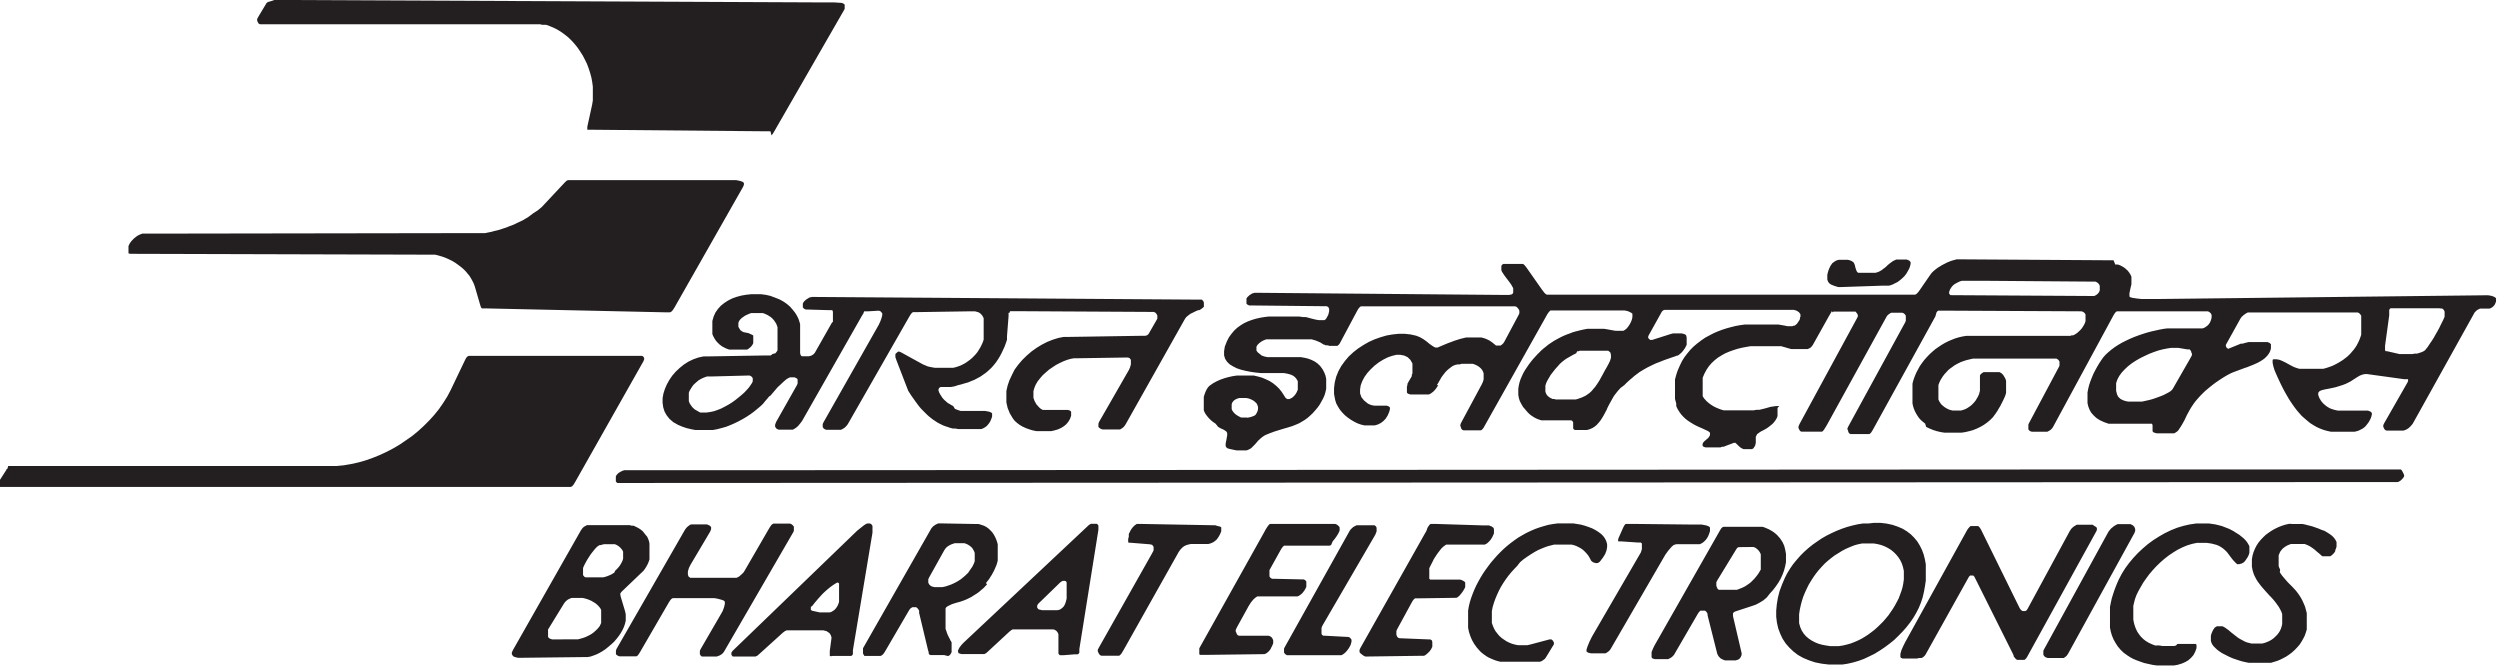 <svg xmlns="http://www.w3.org/2000/svg" id="Layer_1" data-name="Layer 1" viewBox="0 0 240.12 63.99"><defs><style>.cls-1{fill:#231f20;}</style></defs><path class="cls-1" d="M219.9,50.31l-.35.07-.35.11-.34.13-.32.15-.32.18-.3.2-.29.21-.26.25-.24.25-.22.27-.19.3-.15.3-.13.32-.09.32-.06.34v.36l0,.36.07.36.12.38.09.19.09.18.1.18.12.18.12.16.12.16.13.16.14.16.14.16.14.16.14.15.14.16.14.14.15.16.14.16.13.16.13.17.12.17.12.17.1.18.13.25.09.25,0,.25,0,.24v.24l0,.23-.05.22-.07.22-.1.22-.12.19-.14.18-.17.17-.16.15-.2.15-.21.12-.22.1-.24.09-.24.06-.26,0-.26,0-.26,0-.26,0-.23-.06-.23-.06-.21-.09-.2-.11-.19-.1-.2-.12-.17-.13-.17-.13-.16-.13-.17-.13-.15-.13-.14-.12-.15-.1-.13-.1-.14-.08-.14-.07-.13,0-.13,0-.27,0-.21.13-.14.2-.1.2-.08.2-.05.18,0,.17v.17l0,.16.05.16.07.15.09.14.12.13.12.12.14.13.15.12.16.11.17.11.19.1.18.09.19.1.19.09.3.13.3.1.3.1.3.09.31.07.3.06.32,0,.31,0h.61l.3,0,.31,0,.3,0,.29-.09.3-.09.29-.12.28-.14.28-.15.27-.18.27-.2.28-.25.24-.25.23-.26.19-.29.16-.28.15-.29.11-.31.09-.3,0-.31,0-.31v-.32l0-.31,0-.32-.08-.31-.09-.32-.13-.31-.14-.31-.17-.3-.2-.3-.22-.29-.11-.12-.12-.13-.12-.13-.12-.12-.13-.13-.14-.14-.13-.14-.12-.14-.13-.15-.12-.14-.12-.15-.11-.15-.09-.16L219,54.7l-.08-.16-.06-.17,0-.17,0-.18v-.36l0-.17,0-.16.07-.16L219,53l.1-.13.09-.12.12-.11.13-.1.14-.09.15-.08.15-.06.16-.06.16,0,.17,0,.16,0h.34l.16,0,.16,0,.17,0,.26.1.24.12.24.16.23.17.21.19.21.17.21.19.1.08.1,0,.09,0,.1,0h.19l.09,0,.09,0,.09,0,.08-.05.08-.06.08-.07.07-.07.07-.08.06-.08.05-.1,0-.1.05-.09.07-.23v-.22l0-.22-.1-.2-.14-.2-.18-.19-.23-.17-.25-.16-.27-.16L223,50.9l-.3-.13-.31-.11-.32-.11-.32-.08-.3-.08-.28-.06-.27,0-.25,0h-.22l-.18,0Zm-14.52,6.48.22-.39.24-.42.28-.4.3-.41.33-.39.35-.38.38-.37.4-.35.41-.32.43-.29.44-.27.46-.23.46-.19.46-.14.47-.1.47,0,.47,0,.47.07.46.12.25.1.2.12.18.12.15.13.15.14.12.13.11.15.12.16.12.16.13.17.14.16.16.17.17.15.18,0,.26-.07.15-.08.15-.14.14-.2.13-.2.1-.21.06-.21,0-.17v-.14l0-.15,0-.14-.06-.13-.08-.14-.08-.13-.1-.13-.11-.12-.12-.12-.13-.11-.14-.11-.13-.11-.14-.09-.15-.09-.14-.09L214.5,51l-.14-.07-.13-.07-.12-.06-.12-.05-.6-.23-.6-.15-.61-.09-.62,0-.62,0-.62.09-.61.14-.6.18-.6.24-.58.28-.56.32-.55.35-.52.38-.49.42-.47.44-.44.47-.4.48-.37.5-.32.51-.28.53-.16.35-.15.37-.14.37-.13.39-.12.39-.09.41-.08.4,0,.4,0,.4v.4l0,.41,0,.39.08.39.11.37.15.36.19.34.21.33.27.32.3.29.36.26.26.17.29.16.33.14.36.13.37.13.4.09.41.09.42.06.41,0h.82l.4,0,.38-.07.36-.11.33-.14.31-.18.26-.23.23-.26.17-.32.13-.36,0-.21v-.12l-.09-.07-.15,0-.17,0h-.34l-.18,0-.18,0-.18,0-.18,0-.18,0-.18,0L209,62l-.19.05-.18,0-.18,0-.18,0h-.54l-.39-.06L207,62l-.33-.13-.3-.14-.28-.17-.24-.19-.22-.22-.19-.24-.16-.24-.13-.27-.11-.29-.08-.29-.06-.31,0-.32v-.33l0-.34,0-.33.08-.34.09-.34.13-.35Zm-10.64,1.7-.09.13-.12.07-.12,0-.14,0-.12-.07-.1-.11-.08-.13-3.7-7.52-.07-.11-.06-.09-.07-.08-.08-.05-.08,0-.08,0h-.16l-.08,0-.09,0-.08,0-.08,0-.08,0-.07.07-.07.07-.07.08-.06.09-.06.09L183,61.66l-.18.36-.18.4-.11.38V63l0,.12.07.07.14.06.21,0h.12l.12,0H184l.15,0,.14-.05.14,0,.13,0,.12-.06.1-.08.1-.1.07-.1,4.16-7.46.11-.12.15,0,.16,0,.11.12,3.76,7.53,0,.09.06.09.07.08.06.08.07.06.08.05.07,0,.08,0,.08,0h.16l.08,0,.08,0,.08,0,.08,0,.07-.06.07-.07.07-.09.06-.1,6.61-12,.07-.15,0-.12,0-.09-.1-.1-.17-.1L201,50.4l-.11,0-.13,0-.13,0-.13,0h-.26l-.13,0-.14,0-.13,0-.13,0-.12,0-.13,0-.11.07-.12.07-.1.07-.1.09-.08.08-.07.1-.07.1Zm1.59,3.87-.07.14,0,.14v.13l0,.11.06.11.08.09.13.07.15.05.11,0,.11,0h.73l.12,0,.12,0,.12,0,.11,0,.11,0,.1-.06.09-.07.09-.07.07-.1.07-.1L205,51.21l.08-.21,0-.19L205,50.6l-.13-.13-.12-.07-.12-.06-.13,0-.13,0-.14,0h-.28l-.14,0-.14,0-.13,0-.14,0-.13.06-.12.07-.12.07-.1.09-.11.08-.1.1-.09.11-.08.1-.07.11Zm-47.08-.48,0-.16-.09-.18-.15-.13-.17,0L147,61.9l-.31.07-.3,0h-.3l-.29,0-.29-.06-.29-.08-.27-.11-.26-.13-.24-.16-.24-.17-.21-.19-.18-.22-.18-.23-.14-.25-.11-.26-.1-.28,0-.29,0-.29V59l0-.31.08-.4.12-.4.14-.39.16-.38.18-.39.19-.36.22-.36.24-.36.25-.34.27-.33.29-.32.29-.3L146,54l.33-.28.34-.24.35-.23.35-.22.37-.2.37-.16.38-.15.25-.08.25-.06.26-.07.25,0,.25,0,.25,0h.25l.25,0,.24,0,.23,0,.23.06.22.08.22.11.2.11.2.14.18.17.17.18.17.21.14.24.13.25L153,54l.23.08h.24l.19-.13.29-.38.22-.35.13-.34.06-.32v-.3l-.08-.28-.12-.25-.17-.24-.21-.21-.27-.2-.29-.18-.31-.16-.35-.13-.35-.12-.36-.1-.37-.06-.37-.06-.36,0-.34,0h-.32l-.46,0-.46.06-.45.08-.43.12-.43.13-.42.15L147,51l-.4.19-.39.22-.38.22-.37.26-.35.26-.35.28-.34.3-.32.31-.31.32-.3.34-.3.35-.27.36-.27.37-.23.34-.21.35-.21.37-.2.38-.18.39-.16.39-.15.41-.13.41-.1.41-.07.42,0,.42,0,.41,0,.41,0,.41.08.39.13.4.16.38.21.37.26.36.3.34.18.17.2.15.21.15.21.13.22.1.23.1.23.09.24.07.24.06.25,0,.25,0,.25,0h.26l.25,0h1l.24,0,.24,0h.33l.18,0,.19,0,.19,0,.18,0,.17-.07.15-.1.13-.1.11-.14Zm7.59-11.56h-.25l-.19,0-.14,0-.11,0-.09.08-.07.11-.08.15-.4.9-.09.22,0,.13,0,.09.12,0,.18,0,1.62.11.25,0,.11.09,0,.21,0,.33-.1.32-4.68,8.06-.24.48-.21.51-.09.29v.17l.14.11.28.07.11,0,.12,0,.11,0h.37l.12,0h.12l.12,0,.11,0,.12,0,.11,0,.1-.06.1-.06.09-.07.09-.08.07-.09.07-.11,5.22-9,.28-.39.32-.37.2-.17.24-.08.21,0,.21,0h1.35l.17,0,.17,0,.16,0,.15-.07.15-.09.14-.12.13-.13.12-.16.11-.19.09-.22.09-.27,0-.2,0-.16-.11-.1-.23-.09-.46-.09-.51,0h-.49Zm-19,0h-.13l-.12,0-.1,0-.09,0-.1.09-.09.12-.1.16L137,51l-.15.26-6.2,11-.07.16,0,.12,0,.1.09.11.16.13L131,63l.15.06,5.14-.07h.12l.12,0,.12,0,.12,0,.12-.06.11-.08.1-.09.1-.09.1-.1.08-.11.08-.11.05-.11.06-.11,0-.13,0-.11,0-.24-.05-.15-.15-.09-.23,0-2.72-.11-.14-.05-.1-.12-.06-.17,0-.17,0-.17.05-.14L135.52,58l.15-.27.12-.16.12-.1.13,0h.17l3.54-.05.14,0,.14-.08.14-.12.14-.16.13-.17.12-.18.1-.17.07-.16,0-.13,0-.19v-.12l-.1-.1-.18-.1-.19-.07-.21,0-.23,0-.24,0h-1.56l-.25,0-.21,0-.19,0-.09-.08V55.2l0-.25,0-.11,0-.12,0-.14.07-.15.08-.16.09-.17.09-.18.09-.19.11-.18.12-.18.11-.17.13-.17.12-.16.12-.15.12-.13.13-.11.12-.09.12-.08.12,0h.11l3.21,0,.14,0,.12,0,.13-.06.11-.07.11-.1.1-.1.1-.11.08-.12.08-.12.06-.13.06-.13.06-.13,0-.13,0-.11,0-.19-.05-.12-.16-.12-.28-.11-.33,0-.31,0ZM123.4,62.15l-.07.14,0,.14v.13l0,.12.07.1.1.09.11.06.13,0h.15l4.65,0h.16l.14,0,.14-.07.12-.09.12-.1.11-.12.1-.12.09-.13.09-.14.07-.13.06-.13.07-.27,0-.19-.14-.19-.15-.07-2.25-.12-.15,0L127,61l-.07-.11,0-.13v-.15l0-.15,0-.15.05-.14.06-.12,5.06-8.7.06-.16.06-.15,0-.18v-.17l-.06-.13-.14-.11-.12,0-.12,0-.13,0-.13,0-.13,0-.14,0h-.42l-.13,0-.14,0-.13,0-.13,0-.12.06-.12.06-.11.07-.1.09-.09.09-.09.1-.07.12Zm-1.08-11.83h-.13l-.11,0-.1,0-.09.07-.1.12-.11.16-.13.21-.14.26-6.15,11-.07.13,0,.12v.21l0,.09,0,.08,0,.07.08.06.08,0,.1,0h.11l.12,0h.13l5.46-.07.16,0,.14-.05.13-.08.12-.1.11-.12.1-.13.07-.15.08-.15.06-.14.05-.13,0-.14v-.14l-.05-.12-.06-.11-.09-.1-.11-.06-.13-.05h-.15l-2.57,0H119l-.13-.06-.1-.13,0-.06-.08-.15,0-.17.13-.27,1-1.81.08-.15.11-.18.12-.19.15-.19.15-.17.17-.14.17-.11.18,0,3.53,0,.16,0,.16-.08.14-.1.14-.12.12-.15.11-.15.09-.17.07-.15,0-.15,0-.15V56l0-.15-.1-.12-.14-.08-.17,0-2.73-.06-.15,0-.11-.06-.08-.07-.06-.1,0-.11,0-.12v-.12l0-.13,0-.12.06-.11,1-1.8.12-.2.11-.14.11-.1.13,0,.16,0H124l3.7,0,.15-.06L128,52l.18-.22.17-.23.15-.24.11-.21.06-.15,0-.16,0-.13-.07-.11-.1-.09-.11-.08-.14-.06-.14,0-.15,0h-.15Zm-12.85,0h-.14l-.14,0-.12.08-.12.09-.11.11-.1.12-.1.14-.08.14-.07.15-.07.13,0,.14,0,.12-.06.23V52l0,.08.08.05.15,0,1.86.15.21.05.14.18,0,0,0,.17,0,.19-.17.32-5.08,9-.11.21v.15l.06.15.05.09.1.13.13.06.2,0,1.12,0h.16l.13,0,.11,0,.1-.08.1-.11.1-.16.13-.22L113.22,53l.16-.22.17-.18.18-.14.21-.1.21-.06.22-.05.23,0h1l.23,0,.23,0,.22-.06.21-.09.19-.12.19-.17.15-.21.15-.26.13-.31,0-.24,0-.14-.11-.07-.29-.07-.16-.06-.16,0Zm-50.25,12-.06.16,0,.13,0,.13,0,.1.09.08.11.07.13.05H61l.13,0,.12-.08.12-.16.14-.23L64.16,58l.13-.22.12-.17.1-.1.11-.06.12,0h.16l3.72,0,.33.06.33.09.25.09.09.11v.2l-.08.34-.13.35-.17.3-1.95,3.36-.07.16,0,.16,0,.16.07.13.12.1.17,0h.12l.12,0h.43l.15,0h.29l.15,0L69,63l.13-.05.12-.07.11-.08.09-.09.08-.1,6.66-11.49.06-.14,0-.12V50.7l0-.11-.07-.1-.08-.08-.1-.07-.11-.05-.13,0H75.6l-1,0h-.17l-.14,0-.1.05-.11.1-.1.14-.13.21-2.35,4.06L71.4,55l-.2.19-.22.19-.24.12-.21,0-4,0-.23,0-.17-.13-.06-.19v-.29l.1-.34.16-.32,1.88-3.17.09-.23,0-.21-.14-.14-.25-.11-.12,0-.12,0-.12,0-.13,0h-.48l-.12,0-.12,0-.11,0-.12,0-.1,0-.11.05-.1.07-.09.07-.09.08-.08.09-.08.11-.07.11Zm33.34-.6-.21.22-.19.25-.14.27,0,.18.08.11.24.07.12,0,.15,0h.17l.19,0h.63l.22,0,.2,0,.2,0,.17,0,.16,0,.13-.07.1-.07,2.16-2,.17-.14.16-.09.2,0h.3l3,0H101l.18,0,.16.06.13.09.11.14.08.17,0,.08v.48l0,.12v.72l0,.14,0,.12,0,.11,0,.1.06.08.08.07.1,0,.13,0h.15l1-.08.19,0,.14,0,.09-.06.07-.11,0-.14,0-.2,1.83-11.45V50.6l0-.12-.07-.1-.08-.07-.1,0-.11,0h-.12l-.12,0-.12,0-.11.06-.11.08Zm7.18-3.2-.12-.16,0-.2.09-.16,2-1.94.11-.11.12-.09.13-.07.12,0h.11l.09.05.06.1v.42l0,.27,0,.28,0,.29,0,.29-.07.28-.08.24-.11.21-.17.18-.22.15-.24.06-1.47,0Zm-29.38,4-.11.17,0,.2.13.17.19,0,1.78,0,.21,0,.18-.08.24-.21,2.21-2,.2-.15.18-.08h.28l3.22,0,.32.08.28.19.13.2.07.23-.17,1.29v.27l0,.1,0,.08,0,0,.06.05L80,63h1.62l.14,0,.09-.06.07-.11,0-.16,0-.22,1.88-11.29,0-.12v-.27l0-.13,0-.12-.05-.1-.08-.08-.1-.06-.13,0-.16,0-.16.08-.15.1-.33.26-.32.26ZM78,58.21l.07-.08.16-.21.17-.2.17-.2.19-.21.18-.2.2-.2.21-.19.21-.18.21-.17.21-.15.21-.14.21-.12.1,0,.09.09,0,.14v.25l0,.25v.24l0,.23,0,.22,0,.21,0,.21-.06.19-.07.17-.09.15-.1.14-.11.12-.14.1-.14.09-.18.06-.22,0h-.48l-.28,0-.31-.07L78,58.66l-.12-.08,0-.11,0-.18Zm101.45-7.93-.52,0-.51.08-.52.12-.51.14-.5.17-.5.2-.48.22-.48.24-.47.27-.44.3-.43.3-.42.34-.39.35-.37.37-.35.4-.33.4-.29.42-.27.44-.23.45-.28.65-.24.65-.16.63-.1.62-.06.61v.59l.07.56.12.54.19.51.23.49.29.45.35.4.4.38.44.34.5.28.55.23.6.2.65.13.69.08.75,0,.51,0,.52-.08.52-.12.52-.15.52-.19.51-.24.51-.25.49-.3.48-.32.47-.35.45-.36.41-.4.41-.42.37-.42.35-.45.31-.45.28-.48.24-.47.2-.49.16-.48.13-.55.1-.56.08-.54,0-.54v-.51l0-.51-.09-.49-.12-.47-.16-.43-.21-.42-.24-.39-.3-.36-.32-.32-.38-.29-.41-.25-.47-.2-.5-.17-.55-.12-.6-.07-.64,0Zm-1,2,.39-.08.38,0,.38,0,.38,0,.36.06.35.09.32.12.32.16.29.18.26.21.24.24.22.27.18.28.15.32.11.34.08.37,0,.39v.42l-.06.43-.07.34-.1.34-.13.35-.13.35-.17.33-.19.35-.19.32-.22.32-.22.32-.25.3-.26.3-.27.27-.28.27-.29.26-.3.23-.31.23-.31.2-.32.19-.32.16-.32.14-.38.15-.39.11L177,62l-.4.06-.4,0h-.4L175.4,62l-.37-.07-.37-.1-.34-.14-.32-.17-.28-.19-.27-.23-.22-.26-.19-.3-.14-.33-.1-.36,0-.4V59l.07-.46.09-.41.11-.42.13-.4.16-.39.18-.39.18-.37.22-.36.23-.36.24-.34.26-.33.28-.31.29-.31.31-.28.32-.26.34-.26.36-.22.35-.22.38-.2.39-.17.4-.16ZM158.91,62l-.14.29-.14.34,0,.33,0,.18.09.1.22.07.11,0,.11,0,.11,0h.48l.12,0,.12,0,.11,0,.12,0,.1-.05.11-.06.1-.06.09-.07.08-.08.08-.09.06-.1,2.24-3.86.08-.12.08-.09.08-.08.09,0,.09,0h.17l.09,0,.07.05.07.07.06.09.05.11,0,.13.93,3.7.12.23.19.2.22.12.22.08.24,0,.26,0,.27,0,.24,0,.23-.07.16-.1.11-.16.08-.2v-.17l-.78-3.34-.05-.22v-.15l0-.12.07-.08.12-.08.18-.06,1.5-.49.36-.13.35-.19.34-.21.32-.27L170,57l.29-.32.26-.34.25-.36.22-.38.18-.39.15-.4.11-.41.08-.4,0-.4,0-.4-.07-.39-.1-.39-.16-.35-.23-.35-.28-.32-.11-.1-.12-.1-.13-.1-.14-.09-.14-.08-.14-.08-.16-.07-.16-.07-.15-.06-.16-.05-.16,0-.16,0-.16,0-.15,0h-.16l-2.57,0h-.23l-.17,0-.12.06-.11.12-.12.2Zm9.19-9.46h.17l.15,0,.14.05.12.07.1.09.11.1L169,53l.07.12.05.13,0,.14,0,.15V54l0,.15,0,.15,0,.14,0,.13,0,.13-.06.11-.13.22-.13.19-.15.19-.14.17-.16.16-.17.17-.17.14-.18.12-.19.13-.19.1-.2.09-.21.08-.21.08-.21,0-.22,0-.23,0h-.46l-.24,0-.24,0-.15,0-.11-.1-.07-.14-.05-.15v-.17l0-.16.07-.15,1.83-3,.11-.16.14-.07.23,0ZM82.89,62.26l0,.12,0,.13v.13l0,.12.05.11.07.09L83,63l.12,0h1.32l.14,0,.12-.06.11-.09.1-.13.12-.19,2.27-3.89.08-.12.08-.09.09-.06.09-.05.09,0h.09l.09,0,.09,0,.07.06.08.07.06.09.07.1,0,.11,0,.12.86,3.59.06.19,0,.13.07.09.11.05.14,0h1.17L91,63l.1,0,.1-.06.08-.08.06-.11.06-.11,0-.11,0-.13,0-.13V62l0-.11,0-.11,0-.09-.09-.14-.07-.15-.08-.15-.08-.16L91,60.92l-.06-.17-.06-.18-.06-.17,0-.18,0-.18,0-.18,0-.18,0-.18,0-.18,0-.18v-.5l0-.2.07-.12.16-.11.38-.18.41-.13.4-.11.4-.14.23-.1.21-.1.23-.12.2-.13.21-.13.2-.13.19-.15.18-.16.18-.15.17-.18.16-.17L94.7,56l.15-.19.15-.19.13-.21.13-.2.11-.21.12-.22.1-.23.1-.23.08-.24.06-.24,0-.26,0-.25v-.54l0-.26,0-.26L95.75,52l-.09-.25-.11-.23-.12-.21-.14-.2-.18-.19-.17-.16-.2-.14-.22-.12-.24-.08L94,50.33l-.28,0-3.37-.06-.23,0-.26.12-.24.17-.16.18Zm7.8-9.4.1-.15.12-.14.14-.11.15-.09.16-.08.17-.06.18-.06.18,0h.37l.18,0,.18,0,.17.06.16.07.16.1.14.11.12.11.1.16.08.15.07.18,0,.28v.26l0,.26-.1.26-.13.26-.17.24L93,55l-.22.22-.24.21-.26.21-.28.18-.29.16-.3.14-.3.11-.3.1-.29.06-.29,0H90l-.26,0-.24-.06-.15-.09-.11-.12-.08-.15,0-.16v-.17l.07-.16ZM59.58,57.09V57l.09-.13.16-.16L61.62,55l.18-.17.15-.2.13-.21.12-.22.1-.23.08-.24,0-.25,0-.26,0-.25v-.25l0-.25,0-.25L62.34,52l-.08-.23-.1-.22L62,51.36l-.15-.19L61.71,51l-.19-.15-.22-.14-.16-.08L61,50.56l-.16-.07-.18,0-.17-.05-.18,0-.18,0h-.2l-.18,0-.19,0H56.91l-.14,0-.13,0-.13,0-.13,0-.12.06-.11.06-.1.07-.09.08-.08.11-.08.11-6.53,11.5-.11.24v.17l.11.17.15.09.33.08.32,0,6.1-.07.27,0,.28-.05.29-.1.29-.11.3-.15.29-.17.28-.19.28-.23.27-.23.26-.24.24-.28.21-.27.19-.28.17-.3.14-.3.1-.3.07-.3,0-.3V59l-.06-.28-.43-1.44ZM54.15,58l.11-.16.14-.14.14-.11.18-.09.18-.07.2,0,.21,0h.22l.22,0,.21,0,.22.05.21.06.21.08.2.09.19.11.18.11.15.12.14.13.12.14.1.14.06.13,0,.15,0,.15,0,.16v.16l0,.16,0,.16,0,.16,0,.15-.07.15-.06.13-.08.11-.16.19-.18.17-.18.16-.19.14-.21.12-.2.1-.22.1-.21.07-.24.07-.23.06-.23,0-.24,0-.24,0H54l-.24,0-.25,0-.24,0-.25,0-.23-.08-.15-.14V61l0-.37v-.09l0-.08ZM58,52.27l.19,0h.36l.17,0,.17,0,.17,0,.16.07.14.08.12.09.12.11.1.12.09.12.06.14,0,.15,0,.15v.18l0,.18-.06.19-.09.19-.1.18-.11.16-.13.16-.12.13-.14.13L59,55l-.16.1-.17.1-.17.07-.17.07-.19.06-.18.05-.19,0-.19,0H57l-.19,0-.19,0-.19,0-.19,0-.11-.05L56,55.24v-.33l0-.1,0-.12,0-.13.06-.15.07-.15.08-.15.09-.17.09-.16.1-.16.11-.17.11-.17.11-.15.12-.15.11-.14.12-.14.1-.11.11-.1.1-.07.1-.06.09,0ZM84.42,29.84l.15.06.17.19,0,.19-.08.3-.12.32-.14.3-5.31,9.37-.07.16v.15l0,.14.08.12.12.09.14.05.11,0,.13,0h.72l.11,0,.12,0,.11,0,.11,0,.11-.05.1-.06.1-.06.09-.07.08-.08.08-.09.08-.1.06-.1,5.85-10.23.14-.23.12-.15.11-.08.14,0,.19,0,5.29-.08.33,0,.33.09.17.1.14.14.08.1.06.11.06.12,0,.12,0,.13v.52l0,.15,0,.13,0,.14,0,.13,0,.13,0,.13,0,.13,0,.12,0,.12,0,.11-.09.27-.11.24-.12.24-.14.23-.14.22-.16.2-.18.19-.19.19-.19.16-.21.15-.21.15-.22.12-.24.12-.24.09-.25.08-.25.06-.26,0-.27,0h-.54l-.31,0-.36,0-.34-.06-.33-.07L88.65,35l-2.09-1.15-.18-.08h-.12l-.13.11h0L86,34l0,.12,0,.19.1.29,1.13,2.93.28.44.46.65.33.44.19.22.19.19.19.19.18.18.19.17.19.15.18.14.2.13.19.13.2.11.2.1.21.1.22.08.22.07.23.08.24.06.24,0,.27.05.28,0,.28,0,.18,0,.18,0h.84l.16,0,.16,0,.14,0,.14-.05.12-.06.13-.08.12-.09.11-.12.1-.12.1-.14.08-.16.07-.17.07-.21,0-.19,0-.13-.12-.08L95,39.54l-.38-.07h-.41l-.41,0-.41,0-.19,0-.19,0-.18,0-.19,0-.19,0-.18,0-.19-.06-.19-.07-.17-.07L91.55,39l-.17-.09-.16-.1-.17-.09-.14-.12-.15-.13-.13-.13-.13-.15L90.38,38l-.1-.16-.09-.18-.06-.2.06-.19.15-.1.29,0,.35,0,.34,0,.35-.06L92,37l.33-.08.33-.1.32-.09.31-.13.3-.12.3-.16.28-.15.27-.19.27-.19.25-.22.25-.23.22-.25.21-.26.2-.29.19-.31.17-.32.14-.3.15-.32.12-.33.11-.33,0-.34.15-1.92v-.12l0-.11,0-.08L97,30l0-.06,0-.05.07,0,.07,0,.09,0,.11,0,.13,0h.52l12.68.07.16,0,.14.07.11.12.08.15,0,.16,0,.15-.74,1.29-.11.19-.13.11-.16.05-.26,0-7.07.11-.52,0-.52.1-.54.17-.53.21-.51.26-.51.31-.49.35-.46.4-.43.42-.39.46-.34.46L97.2,36l-.24.51-.18.52-.12.53,0,.55,0,.53.12.54.21.52.3.5.18.23.23.2.25.19.28.16.31.14.33.12.33.1.36.07.36,0h.71l.34,0,.34-.08.31-.09.3-.14.26-.16.23-.19.2-.24.16-.27.11-.31,0-.23,0-.16-.12-.11-.21-.06-.13,0h-.27l-.14,0h-.29l-.14,0-.15,0h-.15l-.14,0h-.57l-.14,0-.13,0-.14,0-.12-.06-.12-.08-.11-.1-.26-.29-.18-.32-.11-.31,0-.31,0-.33.09-.32.13-.31.19-.32.23-.29.25-.29.3-.27.31-.27.34-.23.33-.22.35-.18.36-.17.34-.13.34-.1.32-.06.3,0,4.65-.07h.26l.15.06.12.16,0,.16,0,.27-.08.29-.11.25-2.87,5-.06.17v.16l0,.14.1.11.13.08.17.06.11,0h.11l.11,0H107l.12,0,.12,0,.12,0,.11,0,.11,0,.11-.07.1-.06.09-.07.08-.08.07-.09.07-.1,5.66-10.06.07-.12.09-.12.1-.1.11-.08.11-.09.12-.08.12-.06.13-.06.12-.06.12-.06.12-.05.12-.05.11,0,.11-.07.09-.06.08-.06.08-.07.07-.07,0-.09,0-.09,0-.22-.07-.16-.13-.12-.19,0L78,28.52l-.27.06-.27.17-.21.18-.08.11-.06.12,0,.12v.12l0,.11.06.09.09.07.13.06.16,0,2.08.06.15,0,.11,0,.09.05L80,30l0,.08,0,.09,0,.1v.21l0,.11,0,.11,0,.11,0,.1L79.9,31l-1.64,2.89-.14.15-.2.12-.23.06-.23,0h-.2l-.24,0-.11-.09-.06-.2,0-.25,0-.24v-.46l0-.21,0-.21,0-.21,0-.21,0-.2v-.6l0-.21-.06-.21-.07-.22-.1-.23-.13-.24L76.34,30l-.21-.26-.24-.28-.3-.26-.33-.23-.38-.21-.4-.16L74,28.42l-.44-.1-.46-.06-.47,0h-.49l-.47.05-.46.08-.45.12-.42.15-.4.2-.36.23-.34.27-.28.31-.24.34-.18.4-.12.42,0,.19v.54l0,.19,0,.16,0,.17.06.16.08.15.08.15.1.15.1.13.13.13.12.12.14.11.14.1.17.09.16.08.17.07.18.06.15,0,.15,0,.16,0h.65l.16,0,.14,0,.15,0,.14,0,.13-.07.11-.09.11-.09.1-.11.08-.12.07-.14,0-.17,0-.17v-.19l0-.21-.15-.08L71.9,32l-.49-.1-.15-.08-.15-.11L71,31.53l-.08-.14,0-.14,0-.14,0-.12.06-.13.07-.12.1-.11.11-.1.14-.1.13-.09.15-.08.16-.07.16-.07.16-.05.16,0,.16,0,.14,0h.26l.2,0,.19,0,.17.06.16.07.16.08.14.09.14.09.12.11.12.12.1.13.09.14.09.14.06.16.06.16,0,.16,0,.17,0,.18v.78l0,.11,0,.12,0,.12,0,.11,0,.12,0,.12,0,.12,0,.11-.06.11-.07.09-.07.09L74.2,34l-.08.07-.1.07-.1,0-.11,0-.12,0h-.13l-5.45.09-.53,0-.51.11-.48.17-.46.22-.44.28-.41.33-.37.35-.34.39-.28.41-.24.43-.19.44-.14.44-.08.45v.44l.06.43.12.39.21.38.28.35.36.31.46.26.4.17.42.14.41.1.42.08.42,0h.43l.43,0,.42,0,.42-.08.42-.11.42-.12.41-.16.39-.17.39-.19.39-.21.37-.22.37-.24.34-.25.33-.27.32-.27.11-.1.13-.13.13-.16.14-.17.16-.18.16-.2L74,38l.17-.2.18-.21.17-.2.17-.2L74.9,37l.18-.17.17-.16.17-.15.15-.12.16-.09.15-.07.15,0h.13l.16,0,.12.06.11.06.06.09,0,.11v.12l0,.15-.06.15-2,3.54-.1.26V41l.14.18.19.09.16,0h.15l.15,0h.28l.13,0,.13,0,.13,0,.12,0,.12,0,.11-.06.11-.07.11-.07.1-.09.1-.09.08-.1.1-.12.09-.12.09-.12.08-.14,5.69-10,.11-.17L83,29.9l.16,0,.25,0Zm-12.6,6.23H72l.13.06.11.09.06.12,0,.13,0,.15-.06.15-.14.21-.17.24-.21.24-.24.25-.27.24-.29.24-.3.24-.32.23-.34.21-.35.19-.35.18-.35.14-.35.12-.34.07-.34.05h-.32l-.31,0L67,39.48l-.28-.16-.23-.22-.14-.19-.12-.19-.07-.2,0-.2v-.2l0-.2,0-.2.08-.2.11-.18.12-.19.13-.18.16-.15.17-.15.18-.15.19-.11.2-.1.2-.08.2-.07.21,0h.2ZM188.56,24.91h-.31l-.16,0-.17,0-.17.05-.19.05-.19.06-.18.07-.19.08-.17.09-.18.09-.17.09-.17.11-.17.1-.15.11-.14.11-.14.12-.12.11-.1.12-.09.12-1,1.45-.13.18-.11.13-.1.09-.11.06-.14,0-.16,0h-.21l-34.35,0h-.21l-.17,0-.14,0-.12-.07-.1-.09-.11-.14-.13-.17-1.53-2.18-.16-.19-.13-.11-.18,0h-1.56l-.16,0-.11.07-.08.11,0,.13,0,.14,0,.14.05.14.21.33.23.31.24.31.22.31.19.34,0,.15V28l0,.12-.06.09-.08.07-.09,0-.12.05-.12,0-.13,0h-.14l-24.08-.21-.26.07-.26.17-.2.19-.08.12,0,.12v.21l0,.09,0,.08.07.07.09.05.1.05.11,0,.12,0h.13l6.75.07.32,0,.16.07.09.18,0,.24-.08.33-.17.32-.08.11-.12.09-.23,0-.28,0-.32-.05-.33-.08-.33-.09-.31-.08-.26,0-.38-.05-.39,0-.4,0-.42,0-.42,0h-.85l-.43,0-.42.05-.41.07-.4.09-.4.12-.38.14-.36.17-.34.21-.32.23-.29.27-.26.31-.24.33-.2.39-.2.51-.07.44v.4l.1.33.19.29.25.24.32.2.36.18.41.14.45.11.46.09.49.07.48.05.49,0,.48,0,.46,0,.42,0,.38,0,.34.06.29.08.15.06.13.07.12.09.1.1.08.1.07.11.06.12,0,.12,0,.14v.27l0,.13,0,.14-.05.13-.06.13-.07.12-.08.12-.1.11-.1.1-.12.09-.23.11h-.2l-.16-.11-.16-.25-.22-.34-.25-.31-.28-.27-.31-.25-.33-.21-.36-.17-.36-.15-.39-.11-.39-.09-.41,0-.42,0h-.41l-.41,0-.4.06-.4.09-.39.11-.37.13-.36.16-.33.18-.32.22-.17.16-.13.2-.12.24-.09.24-.08.26,0,.22,0,.2,0,.18v.18l0,.18,0,.16,0,.16.06.16.08.15.1.15.1.13.11.13.12.13.13.12.13.11.15.11.15.1L117,41l.15.09.15.08.17.07.22.13.12.1.06.13v.2l-.07.41-.08.41,0,.22.07.13.11.09.21.06.36.08.31.06.28,0h.26l.22,0,.19,0,.16-.06.14-.07.14-.08.11-.11.11-.11.11-.11.11-.12.11-.13.11-.13.13-.12.14-.13.15-.12.17-.12.2-.1.4-.16.41-.15.42-.13.42-.13.42-.12.42-.13.4-.16.28-.12.27-.16.28-.17.26-.19.26-.23.24-.23.23-.26.22-.26.2-.28.17-.3.16-.29.14-.31.09-.31.07-.32,0-.32v-.32l0-.32-.07-.31-.12-.31-.16-.3-.23-.31-.25-.24-.29-.2-.31-.15-.32-.12-.34-.08-.35-.06-.36,0h-2.19l-.33,0-.32,0-.29-.06-.26-.09L121,34l-.2-.16-.12-.17,0-.2,0-.18.12-.19.18-.17.2-.14.21-.11.24-.09.23,0,.4,0,.24,0h.9l.22,0h1.29l.21,0,.23,0,.21,0,.21,0,.21,0,.2.06.21.06.19.08.21.09.18.11.19.12.08,0,.1.06.1,0,.12,0,.1.05.13,0,.12,0h.23l.11,0,.1,0,.1,0,.1-.08.08-.08.07-.11,1.6-3,.11-.2.1-.15.1-.11.1-.07.11,0,.14,0h.18l14.13,0h.14l.12,0,.12.05.09.08.08.09.06.09.05.11v.12l0,.13-.06.14-1.4,2.62-.1.14-.12.11-.13.09-.14,0h-.15l-.14,0-.13-.11-.25-.2-.25-.17-.26-.13-.26-.1-.28-.07-.28,0-.28,0h-.29l-.29,0-.29,0-.29.07-.29.07-.28.09-.29.09-.28.11-.28.1-.27.11-.26.11-.26.11-.25.11-.23,0-.22-.12-.32-.22-.3-.25-.31-.22-.33-.19-.36-.14-.54-.12-.55-.06h-.58l-.58.06-.58.1-.58.17-.57.2-.56.25-.52.3-.51.33-.47.37-.44.41-.37.44-.34.47-.27.49-.21.52-.14.54-.07.55,0,.58.11.58.1.32.16.3.18.29.23.28.25.26.28.23.3.21.32.19.32.16.34.12.34.08.33,0h.33l.31,0,.31-.09.28-.14.25-.19.23-.24.19-.31.15-.36.06-.24v-.15l-.12-.11-.19-.07-.3,0h-.61l-.3,0-.3-.06-.29-.13-.37-.3-.26-.32-.13-.37,0-.37.06-.4.15-.4.21-.4.28-.39.33-.36.36-.34.4-.31.42-.26.43-.22.43-.15.41-.1.4,0,.36.07.32.15.27.26.2.35,0,.16,0,.14v.27l0,.14,0,.13,0,.12-.06.12,0,.14-.07.12-.07.12-.07.12-.08.13-.06.12-.07.12,0,.12-.05.14,0,.13,0,.13v.14l0,.19.1.1.24.08.18,0,.21,0,.23,0,.24,0h.24l.24,0,.22,0,.2,0,.17-.08.15-.11.14-.11.13-.14.11-.14.11-.16.1-.17L138,37l.11-.17.1-.18.11-.18.1-.19.12-.17.13-.17.14-.18.15-.16.17-.15.18-.14.19-.14.23-.11L140,35l.2,0,.2-.06.21,0h.43l.2,0,.2,0,.19.06.18.08.16.09.15.11.13.12.11.14.08.15.06.17,0,.19v.19l0,.21-.07.23-.11.24-2,3.72-.07.22.08.22,0,.05.1.14.13.06h1.54l.15,0,.11-.08.12-.14.13-.23,5.88-10.47.12-.22.11-.16.1-.12.1-.09.11,0,.12,0h.16l6.74,0,.32.07.29.14.13.1,0,.12,0,.22-.05.22-.09.24-.12.22-.13.2-.15.19-.18.15-.15.08-.16,0h-.28l-.32,0-.36-.06-.37-.07-.37-.06-.37,0h-.34l-.28,0-.3,0-.29,0-.28.05-.29.06-.28.07-.28.07-.28.08-.28.11-.28.1-.27.11-.26.12-.27.14-.24.13-.26.15-.24.16-.24.16-.23.19-.23.18-.21.18-.2.2-.21.21-.21.23-.21.23-.2.25-.19.25-.19.28-.18.27-.16.28-.14.3-.12.28-.1.3-.07.3-.05.3,0,.3,0,.3.05.29.09.3.15.29.17.29.15.17.14.17.15.17.15.15.17.14.18.12.18.11.2.1.21.08.22.07.22,0,.23,0,.22,0h.67l.22,0,.22,0,.23,0,.22,0,.22,0,.22,0h.21l.12.08.06.11,0,.16V41l0,.15.06.09.11.06.17,0,.36,0h.33l.3,0,.27-.08.25-.11.22-.14.2-.17.18-.2.17-.21.15-.23.15-.25.14-.26.14-.26.12-.28.14-.27.15-.27.15-.27.15-.26.18-.24.19-.24.26-.29L156,37l.25-.25.25-.23.25-.21.24-.21.24-.18.24-.18.25-.15.25-.15.25-.14.26-.13.27-.13.27-.13.29-.11.3-.12.31-.12.32-.11.34-.12.36-.12.1-.05.09,0,.09-.06.1-.07.09-.08.09-.08.09-.1.08-.1.08-.11.07-.1.07-.12.06-.12.05-.11,0-.12,0-.12,0-.12,0-.11V32.4l-.06-.22-.18-.1-.25-.06-.31,0H161l-.3,0-.26.07-1.76.56h-.17l-.14-.1-.08-.16.05-.16,1.15-2.07.13-.23.12-.12.14-.05h.21l11.72,0H172l.3,0,.28.09.21.14.14.2,0,.23-.05.11,0,.11-.05.11-.07.1-.07.11-.06.09-.08.09-.09.07-.09.07-.1,0-.11.05-.11,0h-.24l-.13,0-.29-.06-.29-.05-.29-.05-.29,0-.3,0h-1.76l-.44,0-.44,0-.44.06-.44.08-.44.11-.44.12-.43.14-.42.16-.41.18-.4.21-.39.21-.36.25L163,33l-.33.28-.32.32-.28.34-.27.35-.24.38-.2.41-.19.43-.08.21L161,36l-.06.22-.06.23,0,.24,0,.23,0,.24,0,.23v.47l0,.23,0,.23.06.22.06.22L161,39l.09.21.12.21.13.2.14.19.18.2.2.19.21.17.22.15.24.15.24.14.24.12.24.11.26.11.25.12.24.11.15.09.09.1,0,.11v.11l-.05.1-.07.11-.1.11-.11.09-.1.09-.13.11-.09.11-.06.12,0,.1,0,.1.1.08.17.06.18,0,.18,0h.49l.15,0,.16,0,.14,0,.15,0,.15-.06.15,0,.15-.06.15-.06.16-.06.16-.06.16-.06.22-.08.13,0,.14.13.12.12.13.12.12.1.14.08.14.06.15,0,.16,0h.17l.19,0,.14,0,.14-.09.16-.25.06-.27,0-.3,0-.28.13-.25.23-.17.12-.08.13-.07.13-.06.12-.07.13-.07.12-.08.11-.08.12-.09.1-.08.11-.09.1-.09.09-.1.09-.12.08-.11.07-.12.06-.12.05-.15,0-.14,0-.15,0-.17v-.19l0-.12L170.9,39l-.12,0h-.19l-.54.08-.53.15-.53.13-.27,0-.28.05-.27,0-.27,0-.27,0-.27,0-.26,0h-.52l-.26,0-.26,0-.25,0-.26,0-.24-.07-.24-.09-.24-.1-.24-.12-.24-.15-.22-.16-.23-.2-.08-.09-.08-.09-.08-.09-.06-.1-.06-.1,0-.12,0-.11,0-.11,0-.12,0-.11v-.61l0-.13,0-.11,0-.12,0-.11,0-.12.17-.4.2-.37.23-.34.26-.3.3-.28.32-.25.34-.21.36-.2.38-.16.39-.14.41-.13.41-.1.42-.08.42-.07.42,0,.42,0h1.22l.39,0h.15l.16,0,.18,0,.18.06.2.05.19.06.21.06.2.05.22,0,.21,0,.2,0,.2,0,.19,0h.19l.17,0,.16,0,.15-.06.14-.08.12-.12.1-.14,1.55-2.77.17-.29.12-.2L176,30l.11-.07.12,0H178l.22,0,.14.17v0l.08.15v.16l-.11.21-5.49,10.11-.1.23,0,.14.07.16h0l.09.14.12.06h1.77l.11,0,.1,0,.09-.06.08-.1.08-.12.1-.16.12-.2,5.69-10.33.07-.13.09-.1.1-.08.11-.08.12-.06.12,0,.13,0,.14,0h.55l.13,0,.14.06.11.1.08.13,0,.15v.15l0,.17-.05.14-5.49,10.05-.08.2.09.22,0,.08.1.14.12.06h1.56l.13,0,.11,0,.1-.06.08-.09.08-.12.09-.15,6-10.88L186,30l.07-.09.09-.07.12,0,.15,0,.2,0h.58l12.52.06.2,0,.16.06.13.1.09.14,0,.18,0,.16,0,.16,0,.14-.05.16-.06.14-.08.14-.08.13-.09.13-.1.12-.11.11-.11.1-.12.11-.12.08-.13.08-.14.07-.14,0-.14.05-.15,0-.15,0h-.15l-8.83,0-.36,0-.36,0-.35.06-.35.08-.36.11-.33.13-.33.14-.33.17-.31.18-.31.21-.3.21-.28.24-.26.24-.26.27-.24.27-.22.29-.21.3-.17.31-.17.32-.14.33-.09.24-.08.25-.06.25,0,.27,0,.26,0,.28v.52l0,.28,0,.26.05.26.08.25.1.25.12.23.13.21.15.22.18.2.2.17.21.17L185,41l.33.16.34.14.35.11.38.09.38.06.38,0,.38,0H188l.38,0,.39-.06.38-.09.36-.1.37-.15.33-.16.33-.19.31-.22.29-.24.27-.27.23-.31.22-.32.08-.15.09-.15.1-.16.08-.17.09-.17.09-.18.09-.19.08-.18.07-.18.05-.2,0-.19,0-.19,0-.19v-.37l0-.19-.05-.18-.09-.17-.1-.17-.13-.16-.08-.06-.09-.06-.1-.05-.12,0-.14,0-.13,0-.15,0-.15,0h-.44l-.14,0-.13,0-.12,0-.11.07-.1.07-.08.08-.06.09,0,.11V37.2l0,.33-.09.34-.1.22-.11.19-.12.2-.14.17-.15.16-.16.15-.17.12-.18.12-.19.1-.2.07-.2.06-.2,0-.21,0h-.2l-.21,0-.21-.05-.2-.07-.19-.1-.19-.12-.18-.15-.11-.1-.09-.12-.07-.11-.07-.12-.05-.13,0-.13,0-.14,0-.13v-.42l0-.14v-.14l0-.14,0-.14.05-.13.05-.13.06-.13.06-.12.07-.11.14-.22.16-.21.17-.18.17-.19.19-.16.2-.14.2-.15.2-.12.22-.11.22-.11.23-.08.23-.08.24-.06.24-.06.24-.05.25,0,.25,0,.26,0h.5l6.26,0h.13l.12,0,.12,0,.11,0,.09.06.09.06.06.08.05.09,0,.1V35l0,.12-.06.13-2.88,5.41-.05.13,0,.14V41l0,.13,0,.11.08.1.11.08.15.05.11,0,.11,0H196l.13,0,.13,0,.13,0,.13,0,.12,0,.11-.06.11-.06.1-.07.09-.08.07-.09.07-.1L203,30.28l.12-.19.1-.12.11-.07.14,0,.22,0,8.34,0,.15.05.17.15.07.16,0,.25-.06.23-.08.2-.11.18-.13.14-.14.11-.16.1-.18.07-.18,0-.2,0-.21,0h-.64l-.22,0-.22,0-.23,0h-.21l-.2,0h-.39l-.34,0-.36,0-.37.05-.38.07-.4.09-.4.09-.41.11-.41.13-.41.14-.4.15-.4.17-.38.18-.38.19-.36.21-.34.22-.31.23-.3.25-.27.25-.24.27-.2.29-.19.29-.19.32-.18.33-.17.33-.15.36-.14.36-.12.35-.09.36-.07.37,0,.34v.35l0,.33.08.33.12.31.16.28.23.26.27.25.33.21.39.18.45.16.22,0,.21,0,.22,0,.19,0h.77l.18,0,.19,0,.18,0,.18,0,.18,0,.19,0,.19,0,.18,0,.2,0,.19,0,.2,0h.39l.11,0,.05.14,0,.24v.21l0,.13.07.09.14.06.19.05.12,0,.12,0h.14l.14,0h.59l.15,0,.15,0,.13,0,.14,0,.12-.07.11-.07.1-.08.08-.09.3-.46.28-.5.24-.51.27-.49.12-.2.13-.2.13-.19.14-.19.16-.19.15-.17.17-.19.16-.16.17-.17.18-.17.18-.15.19-.16.19-.15.19-.15.2-.15.19-.13.19-.13.2-.13.2-.13.2-.12.23-.13.25-.13.25-.11.27-.1.27-.1.27-.1.27-.1.27-.09.27-.11.26-.1.25-.11.24-.11.23-.13.21-.13.19-.14.18-.17.15-.17.13-.19.1-.21.06-.23,0-.24,0-.16-.11-.11-.22-.1-.15,0-.2,0h-.45l-.24,0-.25,0-.25,0-.25,0-.23.05-.21.06-.19.05-.15,0-1.2.49H214l-.13-.1-.08-.14,0-.14,1.4-2.52.12-.17.18-.16.2-.15.21-.11.2,0,10.11,0,.13,0,.12,0,.1.05.09.07.07.09.07.1,0,.11,0,.12,0,.12,0,.13v.12l0,.14v.53l0,.19,0,.18,0,.19-.06.18-.06.17-.07.18-.08.17-.08.16-.09.17-.1.16-.11.15-.11.15-.13.14-.11.14-.13.13-.14.14-.14.12-.15.11-.15.12-.2.13-.21.13-.21.12-.21.11-.21.1-.21.08-.23.08-.22.07-.23.06-.22,0-.23,0-.22,0h-.71l-.23,0-.23,0-.24,0-.23,0-.24-.07-.28-.1-.27-.14-.28-.15-.27-.15-.29-.14-.27-.11-.28-.05h-.19l-.13,0-.06.06,0,.11v.18l.07.33.11.36.15.35.15.34.14.3.16.34.16.32.17.33.18.32.19.33.19.31.21.31.21.3.22.29.24.28.24.27.27.24.27.23.28.23.3.19.31.18.33.15.34.13.36.1.37.08.23,0,.23,0,.24,0,.23,0,.22,0,.24,0h.44l.21,0,.2,0,.2-.05.2-.06.18-.09.18-.09.17-.12.15-.14.14-.18.14-.18.13-.23.11-.24.07-.26,0-.17-.13-.13-.24-.09-.16,0H225.1l-.28,0-.27,0-.27-.06-.25-.07-.26-.1-.24-.14-.21-.16-.2-.18-.19-.23-.16-.27-.11-.29,0-.21.14-.17.22-.09.34-.08.33-.06.33-.07.32-.07.32-.1.32-.1.32-.12.31-.15.2-.11.21-.14.22-.14.22-.14.21-.12.24-.09.23-.05h.22l3.54.49.18,0,.12,0,.09,0,0,.07,0,.12-.07.15-.11.19L229,40.64l-.09.19V41l.07.15,0,0,.1.15.16.06h1.42l.18,0,.18-.06.17-.08.16-.11.14-.13.13-.14.12-.15.09-.16L237.69,30l.23-.22.28-.14.14,0,.13,0,.13,0,.14,0,.13,0,.13,0,.12,0,.12-.05.11-.06.1-.08.09-.09.08-.11.06-.13.06-.16,0-.19,0-.12-.13-.12-.28-.11-.34-.06h-.3l-31.62.36h-.9l-.46,0-.47-.05-.45-.07-.17-.05-.09-.07,0-.12v-.2l.09-.44.1-.42v-.45l0-.14,0-.13-.05-.12-.07-.13-.07-.12-.08-.1-.08-.11-.1-.09-.11-.1-.11-.09-.11-.07-.12-.07-.13-.07-.12-.05-.13-.05-.14,0-.13,0L203,25l-.14,0h-.13ZM119.71,40.1h-.17l-.17,0-.17,0L119,40l-.14-.08-.14-.09-.13-.11-.12-.13-.1-.14-.07-.16,0-.26,0-.21.07-.18.12-.15.15-.11.18-.09.21-.06.22,0h.23l.24,0,.23.05.21.08.2.1.17.13.15.14.09.17.06.18v.21l-.05.22-.13.25-.08.1-.12.08-.3.11-.31.07Zm90.39-6.54.22,0,.14.19,0,.06.07.16,0,.15-.11.21-1.72,3-.09.12-.13.12-.19.12-.25.13-.25.13-.3.12-.33.12-.34.12-.35.1-.36.08-.36.08-.36,0-.35,0h-.33l-.32,0-.28-.06-.25-.09-.21-.12-.18-.17-.12-.21-.1-.38,0-.37,0-.37.12-.35.18-.34.24-.33.29-.31.32-.3.36-.28.4-.26.42-.24.43-.21.43-.2.44-.17.44-.15.43-.11.41-.08.38-.06.36,0h.31Zm-58.62.18.12,0,.13-.05.14,0,.16,0,.17,0,.18,0,.18,0,.19,0,.18,0,.19,0H154l.14,0,.13,0,.11,0,.09,0,.2.16.06.24,0,.28-.09.29-.13.27-.15.28-.15.26-.14.25-.13.25-.14.24-.13.25-.14.23-.16.24-.16.23-.18.21-.18.21-.2.18-.13.09-.14.1-.15.09-.16.07-.17.08-.18.06-.19.07-.19.05-.19,0-.2,0-.2,0-.2,0-.19,0h-.39l-.18,0-.18,0-.18,0-.16-.05-.15,0-.23-.11-.17-.12-.14-.14-.09-.16-.06-.18v-.18l0-.19,0-.2.06-.2.09-.21.11-.2.12-.2.12-.21.14-.18.14-.18.14-.18.14-.16.13-.14.12-.14.09-.1.27-.24.31-.23.33-.19.33-.19.32-.16Zm82.89-4.11.19,0,.16.13.08.17v.23l0,.11,0,.14-.07.18-.09.19-.11.22-.12.24-.12.25-.14.26-.15.26-.14.25-.15.26-.15.23-.15.22-.14.21-.11.17-.12.14-.09.12-.08.07-.13.08-.16.07-.19.06-.22.07-.23,0-.24.05-.24,0-.23,0-.23,0h-.38l-.14,0-1.22-.28-.12,0-.06-.09,0-.15,0-.28.4-2.92,0-.22,0-.18,0-.13.06-.09.07-.06.09,0,.13,0h4.48Zm-46.9-1.28-.14,0-.12-.15,0-.16.09-.24.09-.15.11-.15.13-.13.14-.1.16-.09.16-.08.17-.08.18-.05.19,0,.19,0,.19,0,.2,0h.39l.19,0h.91l10.43.08.14,0,.13.06.12.09.1.12.06.14,0,.14,0,.14,0,.14-.07.18-.12.15-.16.13-.18.09-.19,0Zm-6.74-.91h.18l.18,0,.17,0,.17,0,.17-.05.17-.06.16-.08.16-.08.16-.08.14-.1.14-.11.14-.12.13-.12.12-.12.11-.14.1-.14.09-.16.09-.16.08-.16.06-.16.06-.25,0-.18-.13-.14-.23-.1-.21,0-.19,0-.18,0h-.15l-.16,0-.14,0-.12.06-.14.06-.11.07-.11.08-.11.08-.11.09-.11.09-.11.11-.11.1-.12.09-.12.09-.13.1-.14.08-.15.08-.29.09-.29,0h-.31l-.3,0-.3,0h-.3l-.16,0-.1-.07-.08-.15-.09-.27-.06-.26-.1-.23-.2-.15-.18-.07-.2-.05-.21,0h-.42l-.21,0-.2.05-.18.09-.26.19-.18.26-.1.21-.09.22-.06.21-.05.21v.22l0,.24.07.2.12.16.17.12.32.13.36.11.33,0Z"></path><path class="cls-1" d="M3.69,44.76H2.12l-.22,0H1.21l-.12,0-.12,0-.09,0-.09,0L.72,45l0,0-.05.05-.05,0,0,0,0,.07-.78,1.21-.05.16,0,.16.12.12.16,0H54.82l.14-.07.12-.14.16-.26,6.57-11.62.06-.17v-.14l-.08-.11-.11-.08-.16,0-.16,0H45.21l-.19,0-.12.06-.1.1-.1.17L43.27,37.5l-.32.6-.38.6-.4.58-.45.56-.48.53-.52.52-.53.49-.57.47-.6.42-.6.41-.64.38-.65.34-.67.31-.67.27-.68.24-.7.2-.69.15-.7.12-.7.07-.69,0Zm72.34.4H75.3l-.74,0-.74,0-.74,0H64.15l-.75,0H63l-.21,0h-.22l-.24,0H60.89l-.24,0-.25,0-.21,0-.21,0-.2.06-.17.09-.16.09-.13.11-.11.13-.06.12,0,.13v.25l0,.1.07.09.09.06.13,0,.15,0,170.51-.09.22,0,.19-.1.17-.14.14-.16.09-.14v-.14l-.09-.2-.11-.21-.11-.12-.14,0H219l-1.41,0h-2.82l-1.4,0h-2.82l-1.4,0h-7ZM14,22.44H13.9l-.12,0-.12,0-.13.05-.12.05-.12.06-.13.07-.11.09-.12.09-.11.1-.1.1-.1.11-.08.11-.08.11-.06.13-.06.12,0,.13,0,.12v.25l0,.2.16.05.24,0,.24,0,27.93.08h.3l.28,0,.29,0,.3.07.29.09.29.09.29.12.28.13.27.14.27.17.25.18.24.18.24.2.22.22.19.23.19.23.16.26.14.26.13.27.09.27.52,1.78.06.17.08.1.12,0,.2,0L64,30h.19l.15,0,.12-.05.1-.09.1-.13.12-.19,6.6-11.61.07-.19,0-.17-.11-.1-.24-.09-.4-.08-.4,0-15.58,0h-.18l-.13.07-.17.16-2.2,2.35-.4.33-.45.29-.22.17-.23.17-.23.14-.25.15-.26.13-.26.12-.27.13-.27.12-.28.1-.29.12-.28.09-.29.1-.29.08-.3.07-.29.08-.3.06-.29.06-.29,0-.29,0-.29,0h-.57ZM27.55,0h-.19l-.29,0h-.35l-.37,0L26,.12l-.26.07-.13.09-.77,1.28-.14.26,0,.17.07.16.08.12.12.06.2,0h.33l23.92,0h.94l.19,0,.18,0,.2,0,.19,0,.19,0,.18,0,.2,0,.19,0,.18.05.19,0,.18,0,.18.05.17.07.17.07.18.07.38.19.36.22.36.26.34.27.32.31.3.33.28.35.26.38.24.38.21.4.2.41.16.43.14.43.12.44.08.44.06.44,0,.45v.44l0,.43-.07.43-.46,2.1,0,.18,0,.11.13,0h.25l16.86.15h.2l.15,0L74.1,13l.11-.13.12-.19L81.05,1l.08-.15,0-.16V.58l0-.14L81,.34,80.86.28,80.11.23l-.76,0h-.74Z"></path></svg>